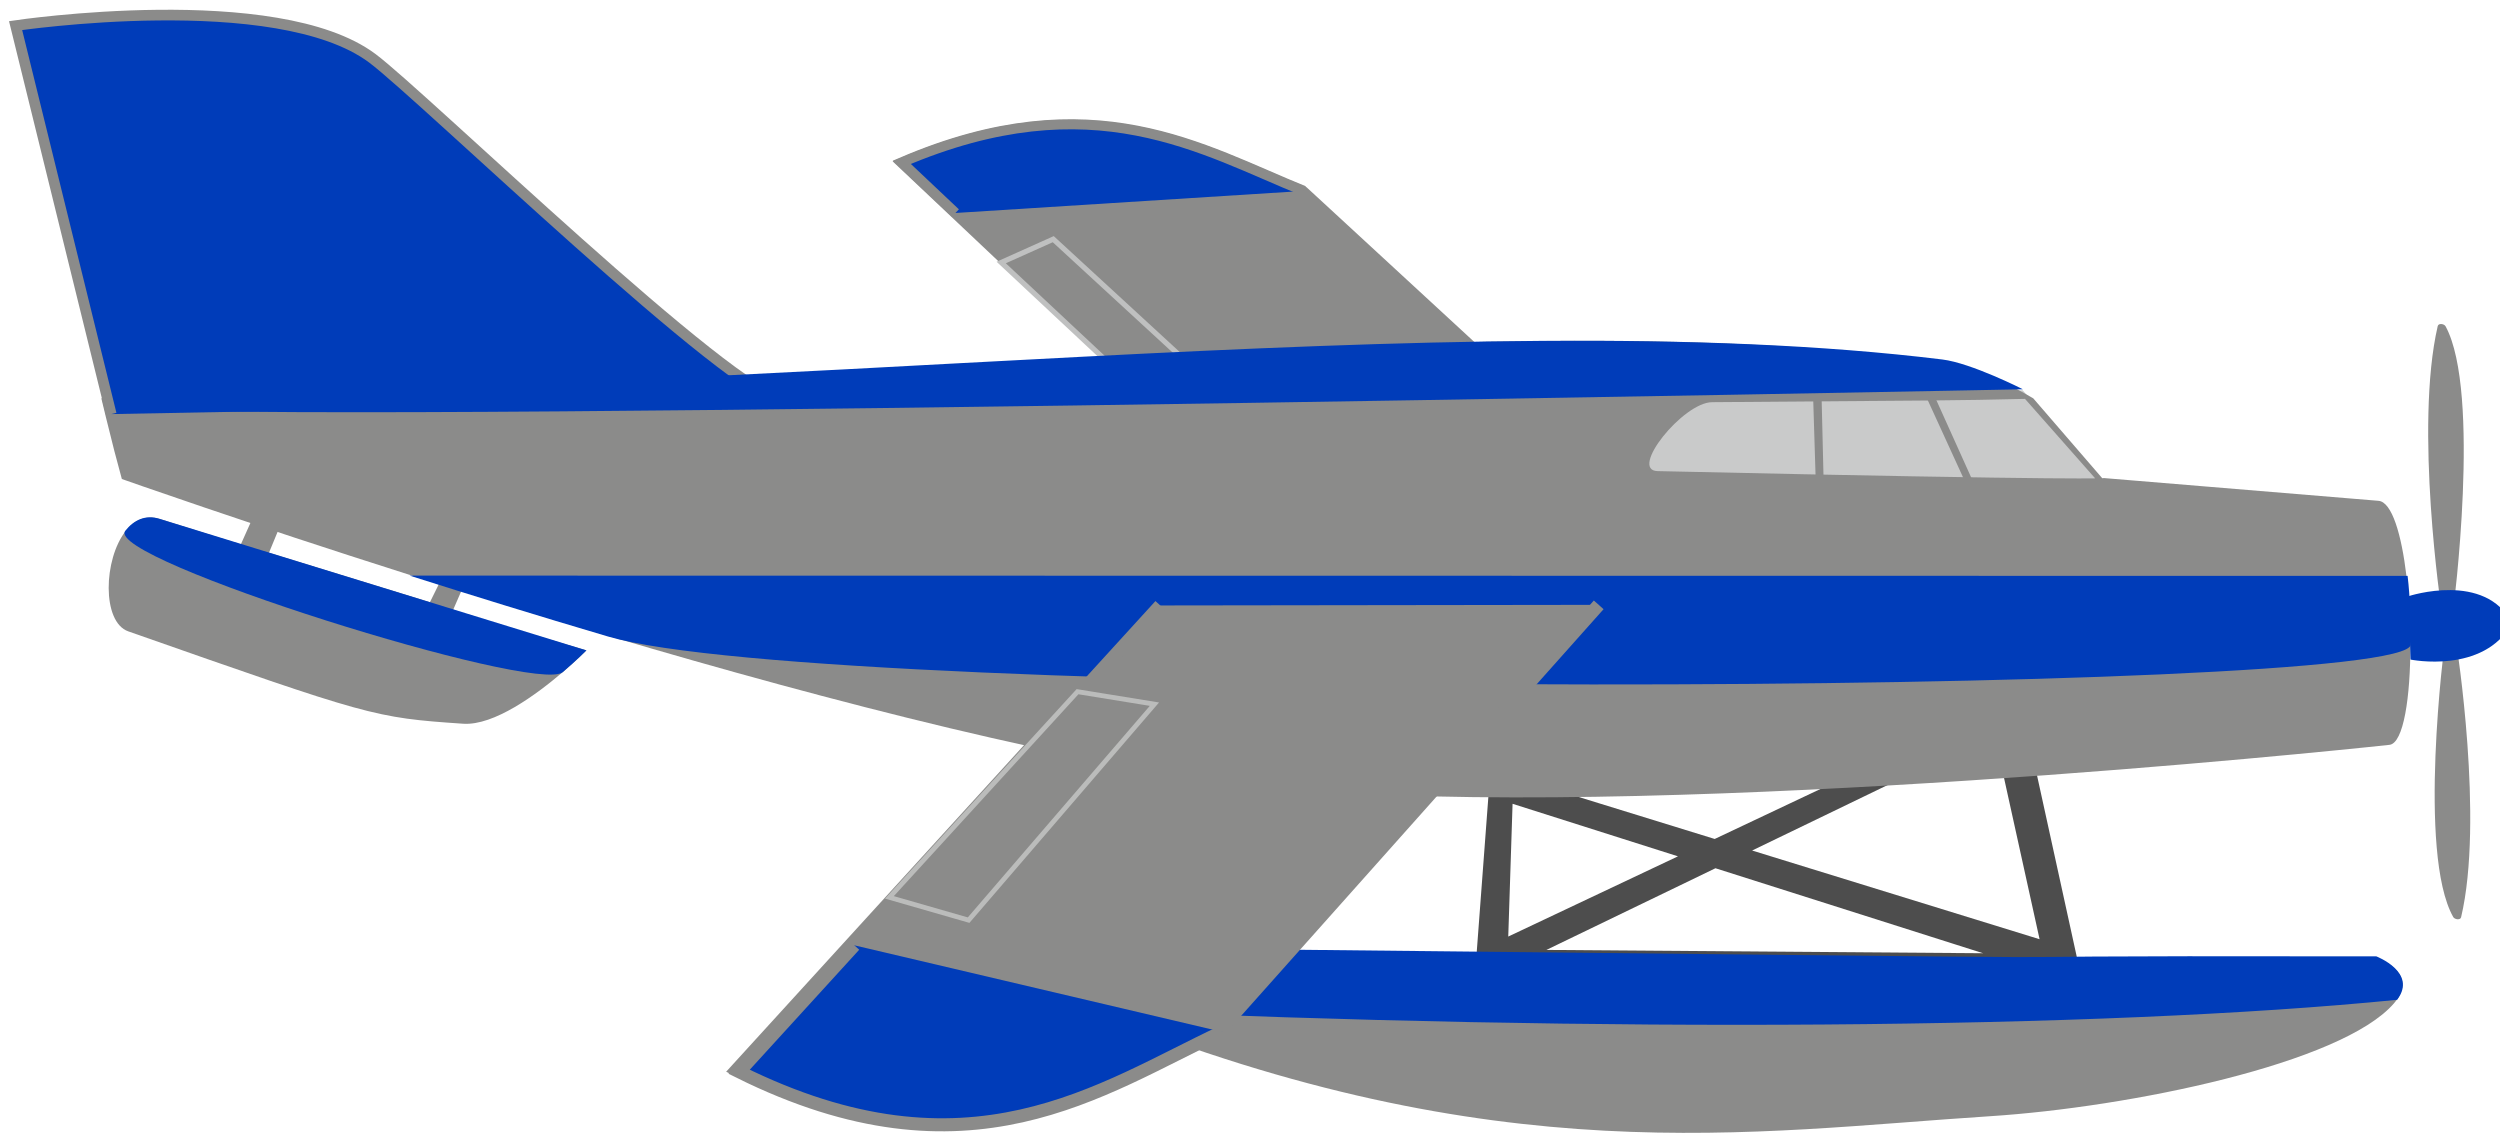 <?xml version="1.0" encoding="UTF-8" standalone="no"?><!-- Created with Inkscape (http://www.inkscape.org/) -->

<svg width="320.24mm" height="145.115mm" viewBox="0 0 320.24 145.115" version="1.1"
    id="svg5" sodipodi:docname="plane_plain_night.svg"
    inkscape:version="1.2.1 (9c6d41e410, 2022-07-14)"
    xmlns:inkscape="http://www.inkscape.org/namespaces/inkscape"
    xmlns:sodipodi="http://sodipodi.sourceforge.net/DTD/sodipodi-0.dtd"
    xmlns="http://www.w3.org/2000/svg">
    <sodipodi:namedview id="namedview13" pagecolor="#505050" bordercolor="#ffffff" borderopacity="1"
        inkscape:showpageshadow="0" inkscape:pageopacity="0" inkscape:pagecheckerboard="1"
        inkscape:deskcolor="#505050" inkscape:document-units="mm" showgrid="false"
        inkscape:zoom="0.86058081" inkscape:cx="453.18231" inkscape:cy="20.916107"
        inkscape:window-width="2560" inkscape:window-height="1494" inkscape:window-x="-11"
        inkscape:window-y="-11" inkscape:window-maximized="1" inkscape:current-layer="layer2" />
    <defs id="defs2" />
    <g inkscape:groupmode="layer" id="layer3" inkscape:label="background_layer">
        <path style="fill:#848585;fill-opacity:0.437;stroke-width:0.265"
            d="m 207.296,49.999 0.307,12.913 62.566,-0.231 -11.068,-12.682 z"
            id="path2935" />
        <path
            d="m 190.659,102.01 -1.534,20.44 76.981,0.474 -6.712,-30.623 -4.031,1.252 6.308,28.612 -68.524,-0.522 0.607,-18.679 67.426,21.416 1.853,-3.522 -68.765,-21.221 57.786,-7.487 -60.895,28.785 2.387,2.942 63.156,-30.518 z"
            style="fill:#4d4d4d;stroke:none;stroke-width:0.265;stroke-opacity:1;fill-opacity:1"
            id="path8737" />
        <path
            d="M 160.647,63.518 122.367,27.359 115.496,20.869 c 24.499,-10.497 38.585,-1.548 51.507,3.662 l 40.901,37.72"
            style="fill:#8b8b8a;fill-opacity:1;stroke:#8b8b8a;stroke-width:1.29;stroke-dasharray:none;stroke-opacity:1"
            id="path6488-3" sodipodi:nodetypes="ccccc" />
        <path
            style="fill:#8b8b8a;fill-opacity:1;stroke:#bfc0c0;stroke-width:0.665;stroke-dasharray:none;stroke-opacity:1"
            d="m 128.249,33.626 6.668,-2.99 19.038,17.518 -6.023,3.891 z"
            id="path10969" />
    </g>
    <g id="layer1" transform="translate(152.079,-92.31)"
        style="fill:#8b8b8a;stroke:none;stroke-opacity:1;fill-opacity:1">
        <path style="fill:#8b8b8a;fill-opacity:1;stroke:none;stroke-width:0.265;stroke-opacity:1"
            d="m -139.098,143.325 c 81.904,1.812 174.573,-13.484 237.024,-4.514 3.756,0.539 10.446,4.523 10.446,4.523 l 9.126,10.566 -0.954,-0.041 -9.227,-10.454 c -9.605,0.226 -9.515,0.185 -40.087,0.424 -3.731,0.029 -10.702,8.746 -6.971,8.829 56.404,1.255 57.181,0.891 57.181,0.891 l 31.978,2.649 c 0,0 2.116,0.179 3.174,0.263 1.739,0.138 2.953,4.336 3.585,9.614 0.332,2.774 0.504,5.847 0.507,8.785 0.007,6.695 -0.861,12.691 -2.7,12.863 -0.986,0.092 -1.039,0.113 -2.956,0.31 -16.592,1.704 -98.941,9.684 -142.033,4.928 -22.788,-2.515 -54.748,-10.803 -82.908,-19.123 -9,-2.659 -17.613,-5.321 -25.413,-7.8 -21.717,-6.899 -37.143,-12.37 -37.143,-12.37 -0.648,-2.339 -1.232,-4.595 -2.026,-7.85 -0.188,-0.77 -0.388,-1.596 -0.603,-2.492 z"
            id="path113" sodipodi:nodetypes="csccccsccccssssssscsc" />
        <path style="fill:#8b8b8a;stroke:none;stroke-width:0.265;stroke-opacity:1;fill-opacity:1"
            d="m -119.88,159.026 -1.443,3.225 c 0,0 43.87,13.561 -10.263,-3.454 -1.811,-0.569 -3.291,0.151 -4.384,1.526 -2.86,3.596 -3.079,11.669 0.323,12.862 31.015,10.882 31.401,11.049 42.892,11.832 3.957,0.27 9.411,-3.75 12.765,-6.618 1.825,-1.561 3.028,-2.78 3.028,-2.78 l -17.145,-5.025 1.574,-3.617 -2.744,-1.033 -1.733,3.513 -20.618,-6.337 1.493,-3.615 z"
            id="path265" sodipodi:nodetypes="ccssssscccccccc" />
        <path style="fill:#8b8b8a;stroke-width:0.258;stroke:none;stroke-opacity:1;fill-opacity:1"
            d="m 94.788,143.42 5.173,11.302 1,-0.052 -5.258,-11.673 z"
            id="path375" />
        <path style="fill:#8b8b8a;stroke-width:0.265;stroke:none;stroke-opacity:1;fill-opacity:1"
            d="m 80.157,142.551 0.376,12.16 1.021,0.612 -0.303,-12.504 z"
            id="path375-2" />
        <path style="fill:#8b8b8a;stroke:none;stroke-width:0.265;stroke-opacity:1;fill-opacity:1"
            d="m -11.527,213.799 c -2.745,-0.03 -2.494,7.211 0.053,8.234 51.361,20.64 83.627,15.24 114.323,13.259 17.825,-1.15 45.054,-6.731 51.728,-14.457 3.445,-3.987 -2.355,-5.887 -2.355,-5.887 -85.206,-0.165 16.887,0.799 -163.748,-1.15 z"
            id="path379" sodipodi:nodetypes="ccsscc" />
        <path style="fill:#8b8b8a;stroke-width:0.328;stroke:none;stroke-opacity:1;fill-opacity:1"
            d="m 162.579,174.787 c 0,0 3.551,22.567 0.598,35.023 -0.095,0.398 -0.827,0.289 -1.01,-0.036 -4.61,-8.212 -1.089,-35.116 -1.089,-35.116 z"
            id="path441-5" />
        <path style="fill:#8b8b8a;stroke-width:0.334;stroke:none;stroke-opacity:1;fill-opacity:1"
            d="m 160.66,170.405 c 0,0 -3.478,-23.37 -0.478,-36.32 0.096,-0.414 0.829,-0.309 1.011,0.027 4.588,8.469 0.969,36.412 0.969,36.412 z"
            id="path441-5-2" />
    </g>
    <g inkscape:groupmode="layer" id="layer2" inkscape:label="Colored Layer">
        <path
            d="m 140.65,121.39 c -2.745,-0.029 -2.494,7.004 0.053,7.998 64.187,2.874 128.161,2.492 166.358,-1.317 2.66,-3.512 -2.663,-5.565 -2.663,-5.565 -85.206,-0.16 16.887,0.777 -163.748,-1.117 z"
            style="fill:#003cb9;fill-opacity:1;stroke:none;stroke-width:0.261;stroke-opacity:1"
            id="path13835" sodipodi:nodetypes="scccss" />
        <path
            d="m 308.404,73.77 c 0.332,2.774 0.395,5.847 0.398,8.785 0.007,6.695 -202.762,7.298 -230.923,-1.022 -9,-2.659 -17.613,-5.321 -25.413,-7.8"
            style="fill:#003cb9;fill-opacity:1;stroke:none;stroke-width:0.265;stroke-opacity:1"
            id="path13802" sodipodi:nodetypes="ccsc" />
        <path
            d="m 148.625,77.556 -39.478,43.282 -14.768,16.192 c 29.435,14.638 46.358,2.159 61.883,-5.106 l 48.526,-54.446"
            style="fill:#8b8b8a;fill-opacity:1;stroke:#8b8b8a;stroke-width:1.67;stroke-dasharray:none;stroke-opacity:1"
            id="path6488" sodipodi:nodetypes="ccccc" />
        <path style="fill:#003cb9;fill-opacity:1;stroke-width:0.265"
            d="m 308.55,76.36 c 0,0 9.835,-3.221 13.235,3.488 -3.659,6.561 -13.009,4.64 -13.009,4.64 z"
            id="path439" sodipodi:nodetypes="cccc" />
        <path
            d="M 14.25,53.044 1.996,3.28 c 0,0 33.446,-4.977 45.702,4.188 6.488,4.852 46.309,43.506 52.945,43.944"
            style="fill:#003cb9;fill-opacity:1;stroke:#8b8b8a;stroke-width:1.364;stroke-dasharray:none;stroke-opacity:1"
            id="path682" />
        <path
            style="fill:#8b8b8a;fill-opacity:1;stroke:#bbbcbb;stroke-width:0.617;stroke-dasharray:none;stroke-opacity:1"
            d="m 147.877,90.201 -9.85,-1.599 -24.094,26.346 10.142,2.919 z"
            id="path10969-4" sodipodi:nodetypes="ccccc" />
        <path
            d="m 109.444,121.094 -14.768,16.192 c 29.435,14.638 46.358,2.159 61.883,-5.106"
            style="fill:#003cb9;fill-opacity:1;stroke:#8b8b8a;stroke-width:1.67;stroke-dasharray:none;stroke-opacity:1"
            id="path12872" />
        <path
            d="m 20.441,66.462 c -1.813,-0.57 -3.294,0.151 -4.389,1.529 -2.863,3.602 52.681,20.979 56.037,18.106 1.827,-1.564 3.031,-2.785 3.031,-2.785"
            style="fill:#003cb9;fill-opacity:1;stroke:none;stroke-width:0.265;stroke-opacity:1"
            id="path13767" />
        <path
            d="m 122.386,27.282 -6.871,-6.49 c 24.499,-10.497 38.585,-1.548 51.507,3.662"
            style="fill:#003cb9;fill-opacity:1;stroke:#8b8b8a;stroke-width:1.29;stroke-dasharray:none;stroke-opacity:1"
            id="path12926" />
        <path
            d="m 14.425,49.858 c 80.989,1.53 172.621,-11.382 234.374,-3.81 3.714,0.455 10.33,3.818 10.33,3.818 0,0 -243.322,4.844 -244.108,2.096 -0.186,-0.65 -0.383,-1.347 -0.596,-2.104 z"
            style="fill:#003cb9;fill-opacity:1;stroke:none;stroke-width:0.242;stroke-opacity:1"
            id="path15991" />
    </g>
</svg>
